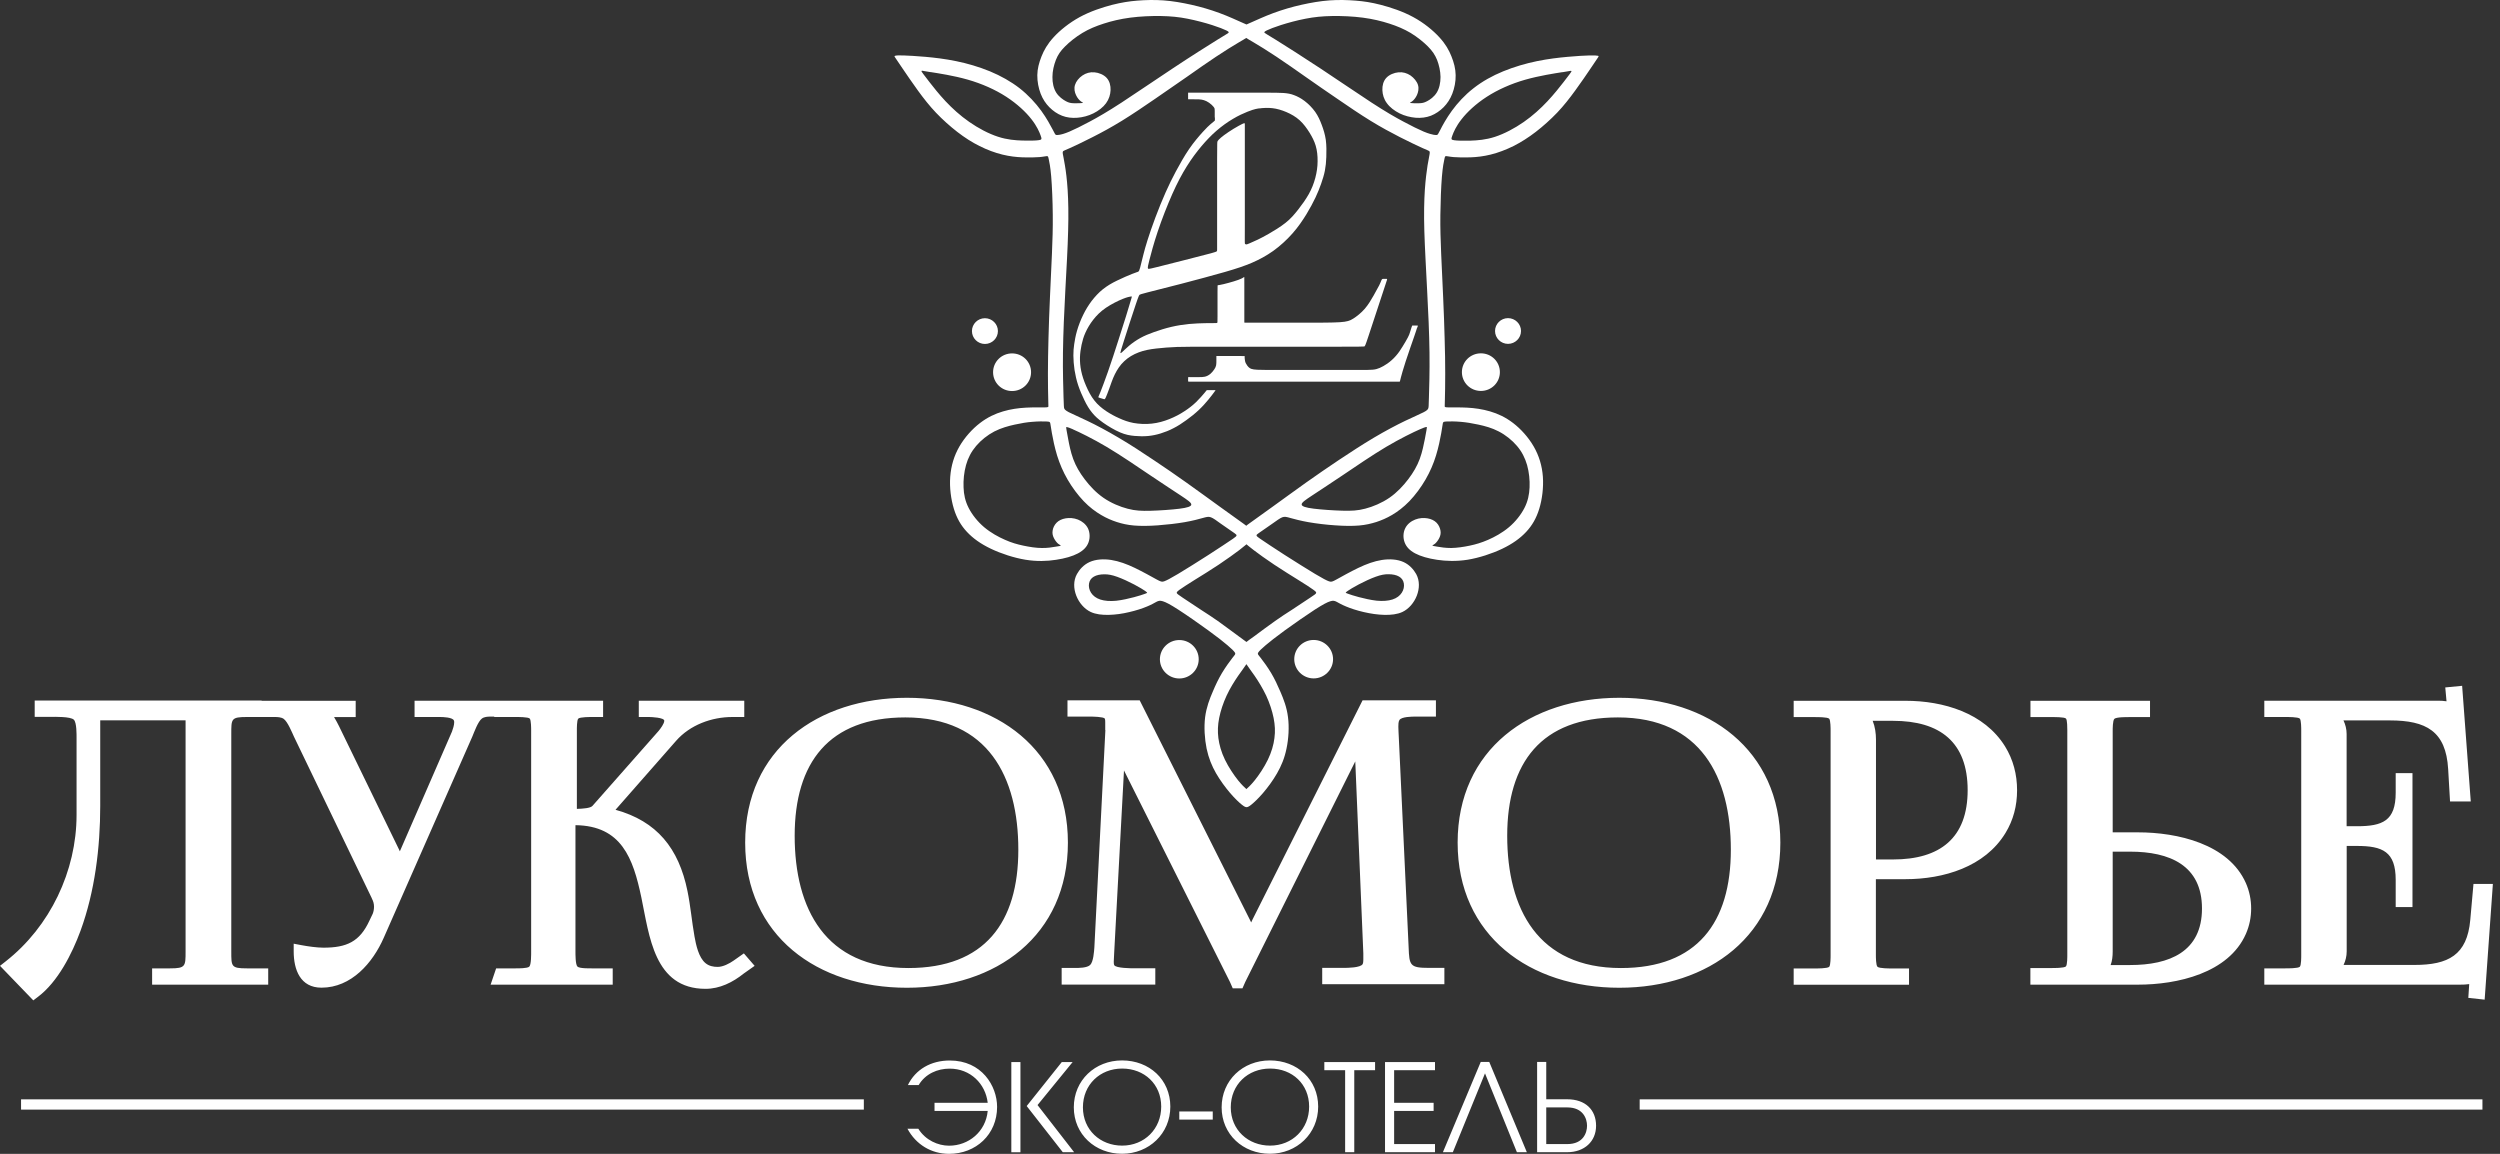 <svg width="130" height="60" viewBox="0 0 130 60" fill="none" xmlns="http://www.w3.org/2000/svg">
<rect x="0" y="0" width="130" height="60" fill="#333333" stroke="none"/>
<path fill-rule="evenodd" clip-rule="evenodd" d="M63.166 6.111C63.166 6.026 63.166 5.865 63.166 5.768C63.166 5.67 63.166 5.636 63.119 5.573C63.072 5.509 62.974 5.412 62.875 5.344C62.777 5.276 62.683 5.234 62.602 5.209C62.52 5.183 62.456 5.175 62.341 5.166C62.225 5.162 62.059 5.162 61.956 5.162C61.853 5.162 61.815 5.162 61.798 5.162C61.781 5.162 61.781 5.158 61.781 5.153C61.781 5.149 61.781 5.145 61.781 5.09C61.781 5.035 61.781 4.933 61.781 4.878C61.781 4.823 61.781 4.823 61.781 4.819C61.781 4.819 61.789 4.819 62.49 4.819H65.432C66.27 4.819 66.544 4.819 66.753 4.836C66.967 4.853 67.121 4.882 67.288 4.946C67.459 5.009 67.642 5.103 67.839 5.251C68.036 5.399 68.241 5.607 68.391 5.818C68.54 6.03 68.639 6.25 68.728 6.488C68.818 6.725 68.9 6.983 68.942 7.275C68.981 7.568 68.977 7.894 68.968 8.165C68.959 8.432 68.938 8.644 68.895 8.868C68.853 9.088 68.78 9.325 68.699 9.554C68.617 9.787 68.528 10.012 68.404 10.274C68.28 10.533 68.126 10.825 67.933 11.143C67.737 11.46 67.501 11.812 67.206 12.142C66.911 12.477 66.561 12.794 66.206 13.049C65.847 13.303 65.483 13.498 65.103 13.663C64.718 13.828 64.316 13.963 63.683 14.146C63.051 14.328 62.191 14.556 61.434 14.755C60.673 14.95 60.015 15.116 59.673 15.204C59.327 15.293 59.292 15.31 59.267 15.323C59.241 15.34 59.22 15.353 59.062 15.823C58.903 16.293 58.604 17.216 58.446 17.716C58.288 18.216 58.266 18.288 58.262 18.33C58.262 18.373 58.275 18.377 58.347 18.313C58.42 18.25 58.544 18.119 58.711 17.979C58.878 17.839 59.083 17.695 59.297 17.576C59.511 17.458 59.737 17.365 60.011 17.267C60.284 17.17 60.605 17.068 60.917 16.996C61.225 16.924 61.524 16.878 61.828 16.848C62.136 16.818 62.448 16.81 62.674 16.805C62.901 16.801 63.033 16.801 63.123 16.801C63.213 16.801 63.264 16.801 63.286 16.793C63.311 16.784 63.311 16.772 63.311 16.445C63.311 16.119 63.311 15.488 63.311 15.166C63.311 14.845 63.316 14.832 63.324 14.832C63.333 14.832 63.346 14.832 63.44 14.815C63.534 14.798 63.705 14.76 63.884 14.709C64.064 14.662 64.252 14.603 64.385 14.556C64.517 14.51 64.594 14.467 64.637 14.442C64.68 14.412 64.688 14.4 64.697 14.4C64.705 14.4 64.705 14.417 64.705 14.806C64.705 15.196 64.705 15.967 64.705 16.357C64.705 16.746 64.705 16.763 64.705 16.772C64.705 16.78 64.718 16.78 65.261 16.78C65.804 16.78 66.882 16.78 67.749 16.78C68.617 16.78 69.276 16.78 69.669 16.755C70.062 16.729 70.195 16.678 70.375 16.564C70.554 16.45 70.776 16.276 70.965 16.06C71.153 15.844 71.302 15.586 71.426 15.37C71.55 15.149 71.653 14.967 71.717 14.84C71.781 14.713 71.807 14.637 71.828 14.586C71.85 14.54 71.862 14.518 71.88 14.51C71.897 14.501 71.914 14.501 71.957 14.501C71.999 14.501 72.068 14.501 72.102 14.501C72.136 14.501 72.136 14.514 72.123 14.556C72.111 14.599 72.081 14.679 71.892 15.259C71.7 15.84 71.349 16.916 71.166 17.462C70.986 18.004 70.978 18.013 70.93 18.017C70.883 18.021 70.802 18.03 69.361 18.03C67.921 18.03 65.129 18.03 63.542 18.03C61.956 18.03 61.576 18.03 61.204 18.042C60.832 18.055 60.46 18.085 60.126 18.123C59.793 18.161 59.493 18.216 59.215 18.322C58.933 18.428 58.668 18.584 58.459 18.784C58.249 18.978 58.095 19.216 57.971 19.465C57.847 19.715 57.762 19.986 57.681 20.207C57.604 20.423 57.535 20.592 57.497 20.677C57.454 20.762 57.437 20.766 57.411 20.757C57.386 20.753 57.347 20.74 57.296 20.723C57.244 20.706 57.172 20.69 57.138 20.673C57.103 20.656 57.112 20.643 57.125 20.617C57.138 20.596 57.15 20.567 57.227 20.372C57.304 20.177 57.441 19.821 57.612 19.334C57.783 18.847 57.984 18.233 58.147 17.72C58.313 17.208 58.446 16.793 58.548 16.458C58.651 16.124 58.724 15.87 58.775 15.709C58.822 15.548 58.848 15.476 58.852 15.442C58.856 15.408 58.852 15.412 58.788 15.421C58.728 15.429 58.617 15.45 58.382 15.543C58.151 15.636 57.796 15.81 57.514 16.001C57.232 16.191 57.022 16.403 56.847 16.628C56.676 16.848 56.539 17.081 56.441 17.301C56.342 17.517 56.287 17.725 56.24 17.936C56.197 18.148 56.163 18.369 56.158 18.593C56.154 18.817 56.171 19.046 56.223 19.292C56.274 19.538 56.359 19.796 56.475 20.063C56.59 20.329 56.727 20.601 56.907 20.825C57.082 21.05 57.296 21.227 57.518 21.376C57.74 21.524 57.967 21.647 58.198 21.748C58.429 21.854 58.655 21.939 58.942 21.994C59.228 22.045 59.566 22.066 59.891 22.028C60.216 21.994 60.528 21.905 60.81 21.791C61.097 21.676 61.353 21.541 61.584 21.388C61.815 21.24 62.02 21.079 62.2 20.906C62.379 20.732 62.542 20.541 62.627 20.44C62.713 20.338 62.726 20.317 62.734 20.308C62.743 20.296 62.747 20.291 62.756 20.287C62.764 20.287 62.781 20.287 62.862 20.287C62.94 20.287 63.076 20.287 63.145 20.287C63.213 20.287 63.209 20.287 63.205 20.296C63.205 20.3 63.196 20.308 63.14 20.389C63.085 20.465 62.974 20.613 62.837 20.779C62.7 20.944 62.542 21.126 62.345 21.312C62.148 21.499 61.918 21.685 61.691 21.846C61.464 22.011 61.251 22.151 61.024 22.265C60.802 22.384 60.566 22.473 60.349 22.541C60.13 22.608 59.921 22.651 59.699 22.672C59.476 22.693 59.233 22.689 58.997 22.668C58.762 22.646 58.531 22.608 58.245 22.485C57.958 22.363 57.616 22.159 57.36 21.977C57.103 21.795 56.932 21.638 56.787 21.456C56.637 21.274 56.513 21.067 56.394 20.821C56.274 20.575 56.154 20.3 56.064 20.029C55.975 19.762 55.919 19.504 55.876 19.241C55.838 18.978 55.816 18.712 55.816 18.487C55.816 18.267 55.829 18.093 55.859 17.894C55.889 17.695 55.928 17.462 56.005 17.199C56.081 16.937 56.193 16.64 56.325 16.373C56.453 16.107 56.599 15.874 56.766 15.649C56.937 15.429 57.129 15.217 57.347 15.043C57.565 14.87 57.804 14.726 58.087 14.59C58.369 14.45 58.694 14.315 58.873 14.243C59.053 14.171 59.083 14.162 59.113 14.154C59.143 14.146 59.177 14.137 59.203 14.116C59.228 14.095 59.245 14.065 59.288 13.913C59.331 13.76 59.395 13.485 59.455 13.243C59.515 13.002 59.575 12.794 59.673 12.481C59.771 12.172 59.912 11.757 60.079 11.312C60.246 10.867 60.438 10.393 60.614 9.999C60.789 9.605 60.947 9.287 61.144 8.915C61.345 8.542 61.584 8.114 61.836 7.746C62.089 7.377 62.354 7.072 62.546 6.86C62.739 6.649 62.858 6.534 62.944 6.462C63.025 6.39 63.072 6.356 63.102 6.331C63.136 6.306 63.157 6.284 63.166 6.276C63.175 6.263 63.175 6.259 63.175 6.25C63.175 6.242 63.175 6.229 63.175 6.221C63.175 6.212 63.175 6.2 63.175 6.195C63.175 6.191 63.175 6.187 63.175 6.106M65.586 5.624C65.701 5.615 65.919 5.598 66.155 5.624C66.39 5.649 66.642 5.721 66.89 5.827C67.138 5.933 67.377 6.068 67.583 6.255C67.788 6.441 67.955 6.674 68.096 6.899C68.233 7.123 68.344 7.335 68.416 7.576C68.489 7.822 68.519 8.097 68.515 8.385C68.515 8.669 68.472 8.965 68.395 9.254C68.318 9.542 68.211 9.817 68.057 10.092C67.903 10.367 67.702 10.647 67.506 10.897C67.309 11.147 67.117 11.376 66.843 11.591C66.569 11.807 66.219 12.019 65.966 12.163C65.714 12.307 65.56 12.384 65.406 12.46C65.248 12.536 65.09 12.604 64.992 12.646C64.893 12.688 64.851 12.706 64.816 12.71C64.782 12.71 64.752 12.697 64.74 12.68C64.727 12.659 64.727 12.633 64.731 11.668C64.731 10.702 64.731 8.796 64.731 7.771C64.731 6.746 64.731 6.598 64.731 6.517C64.731 6.437 64.731 6.42 64.718 6.411C64.71 6.403 64.692 6.399 64.598 6.445C64.504 6.492 64.329 6.585 64.149 6.695C63.97 6.805 63.786 6.928 63.654 7.026C63.521 7.123 63.435 7.203 63.384 7.254C63.333 7.305 63.32 7.335 63.307 7.36C63.299 7.386 63.29 7.403 63.29 8.288C63.29 9.173 63.29 10.931 63.29 11.854C63.29 12.777 63.29 12.871 63.29 12.934C63.29 12.998 63.29 13.027 63.282 13.053C63.269 13.078 63.247 13.095 62.969 13.171C62.691 13.248 62.153 13.383 61.605 13.523C61.058 13.663 60.498 13.803 60.182 13.883C59.861 13.963 59.78 13.98 59.737 13.98C59.694 13.98 59.686 13.955 59.686 13.917C59.686 13.879 59.69 13.828 59.767 13.527C59.844 13.226 59.989 12.672 60.203 12.036C60.417 11.397 60.699 10.677 60.96 10.088C61.221 9.499 61.464 9.05 61.712 8.652C61.96 8.254 62.217 7.911 62.473 7.606C62.73 7.301 62.986 7.034 63.26 6.797C63.534 6.56 63.829 6.348 64.111 6.183C64.393 6.013 64.667 5.89 64.868 5.81C65.069 5.729 65.201 5.691 65.287 5.67C65.372 5.649 65.406 5.645 65.432 5.641C65.458 5.641 65.471 5.641 65.59 5.628L65.586 5.624ZM61.781 19.817C61.781 19.792 61.781 19.758 61.781 19.72C61.781 19.681 61.781 19.639 61.785 19.622C61.789 19.605 61.798 19.605 61.896 19.61C61.995 19.61 62.183 19.61 62.324 19.61C62.465 19.61 62.559 19.61 62.653 19.588C62.747 19.567 62.841 19.52 62.931 19.448C63.016 19.377 63.093 19.283 63.145 19.203C63.196 19.127 63.226 19.063 63.239 18.991C63.252 18.919 63.252 18.83 63.252 18.754C63.252 18.678 63.252 18.614 63.252 18.576C63.252 18.538 63.252 18.525 63.252 18.521C63.252 18.512 63.252 18.512 63.264 18.512C63.273 18.512 63.286 18.512 63.529 18.512C63.773 18.512 64.243 18.512 64.479 18.512C64.714 18.512 64.718 18.512 64.722 18.517C64.722 18.517 64.722 18.525 64.722 18.555C64.722 18.584 64.722 18.635 64.731 18.695C64.74 18.754 64.744 18.813 64.782 18.889C64.821 18.966 64.885 19.059 64.957 19.118C65.03 19.177 65.111 19.199 65.201 19.211C65.291 19.224 65.385 19.233 65.873 19.237C66.36 19.237 67.241 19.237 67.938 19.237H70.725C71.02 19.237 71.23 19.237 71.379 19.224C71.533 19.211 71.627 19.182 71.747 19.131C71.862 19.08 71.999 19.008 72.149 18.902C72.299 18.796 72.453 18.661 72.585 18.508C72.718 18.36 72.825 18.199 72.931 18.025C73.038 17.852 73.145 17.67 73.209 17.547C73.273 17.424 73.295 17.365 73.32 17.276C73.346 17.187 73.38 17.077 73.402 17.013C73.423 16.95 73.427 16.937 73.436 16.928C73.444 16.924 73.457 16.928 73.504 16.928C73.551 16.928 73.633 16.928 73.675 16.928C73.718 16.928 73.727 16.928 73.727 16.937C73.727 16.941 73.727 16.954 73.718 16.983C73.705 17.013 73.684 17.055 73.671 17.093C73.658 17.136 73.65 17.174 73.543 17.483C73.436 17.792 73.231 18.377 73.094 18.796C72.957 19.216 72.889 19.47 72.85 19.614C72.812 19.762 72.807 19.796 72.799 19.817C72.795 19.838 72.786 19.842 72.778 19.847C72.765 19.847 72.748 19.847 71.166 19.847H61.802C61.802 19.847 61.794 19.847 61.789 19.838C61.789 19.83 61.785 19.817 61.781 19.792V19.817Z" fill="white"/>
<path fill-rule="evenodd" clip-rule="evenodd" d="M64.586 1.172C64.334 1.062 63.885 0.85 63.41 0.676C62.94 0.503 62.448 0.359 61.957 0.249C61.465 0.139 60.973 0.054 60.499 0.02C60.024 -0.014 59.562 -0.001 59.139 0.033C58.716 0.067 58.331 0.126 57.826 0.253C57.322 0.384 56.698 0.588 56.146 0.888C55.595 1.189 55.111 1.583 54.786 1.939C54.462 2.294 54.286 2.612 54.158 2.934C54.03 3.256 53.944 3.578 53.94 3.908C53.936 4.243 54.004 4.586 54.115 4.874C54.226 5.158 54.376 5.382 54.564 5.573C54.752 5.763 54.979 5.924 55.227 6.018C55.475 6.115 55.744 6.145 56.022 6.123C56.3 6.102 56.591 6.026 56.856 5.895C57.121 5.763 57.36 5.581 57.514 5.369C57.668 5.158 57.741 4.92 57.749 4.688C57.758 4.455 57.702 4.222 57.548 4.052C57.395 3.883 57.142 3.781 56.911 3.76C56.681 3.739 56.467 3.802 56.287 3.925C56.103 4.048 55.954 4.234 55.898 4.421C55.843 4.607 55.881 4.798 55.954 4.946C56.022 5.098 56.125 5.209 56.206 5.272C56.291 5.336 56.36 5.348 56.287 5.357C56.215 5.365 56.005 5.374 55.847 5.369C55.689 5.365 55.586 5.348 55.428 5.264C55.27 5.179 55.06 5.031 54.923 4.815C54.786 4.594 54.722 4.306 54.727 4.001C54.727 3.696 54.804 3.379 54.906 3.116C55.009 2.854 55.146 2.65 55.381 2.417C55.612 2.184 55.937 1.922 56.283 1.714C56.625 1.507 56.988 1.358 57.395 1.227C57.801 1.096 58.254 0.986 58.771 0.918C59.289 0.85 59.866 0.825 60.37 0.833C60.875 0.842 61.302 0.884 61.751 0.973C62.2 1.062 62.675 1.189 63.03 1.303C63.389 1.418 63.628 1.515 63.761 1.579C63.893 1.642 63.91 1.672 63.881 1.706C63.851 1.74 63.769 1.778 63.286 2.078C62.803 2.379 61.914 2.938 60.977 3.561C60.041 4.179 59.053 4.857 58.318 5.336C57.583 5.814 57.095 6.094 56.668 6.322C56.24 6.551 55.873 6.733 55.612 6.843C55.351 6.954 55.193 6.992 55.09 7.009C54.987 7.026 54.936 7.026 54.902 7.009C54.868 6.992 54.855 6.958 54.744 6.746C54.633 6.538 54.432 6.153 54.141 5.755C53.85 5.357 53.47 4.942 53.021 4.59C52.568 4.239 52.046 3.946 51.477 3.709C50.909 3.476 50.301 3.298 49.72 3.18C49.143 3.061 48.596 2.998 48.121 2.955C47.646 2.913 47.245 2.892 46.984 2.883C46.723 2.875 46.607 2.883 46.552 2.9C46.496 2.913 46.505 2.93 46.56 3.01C46.616 3.095 46.719 3.247 46.924 3.548C47.129 3.849 47.433 4.298 47.732 4.709C48.031 5.12 48.326 5.497 48.668 5.857C49.01 6.217 49.399 6.564 49.78 6.86C50.165 7.157 50.541 7.398 50.934 7.593C51.328 7.792 51.742 7.945 52.123 8.038C52.503 8.131 52.845 8.169 53.179 8.182C53.512 8.195 53.833 8.186 54.047 8.169C54.265 8.152 54.376 8.118 54.436 8.118C54.496 8.118 54.504 8.135 54.534 8.275C54.564 8.415 54.62 8.669 54.663 9.181C54.705 9.698 54.739 10.473 54.744 11.172C54.752 11.871 54.731 12.489 54.701 13.197C54.671 13.904 54.628 14.7 54.598 15.459C54.564 16.212 54.538 16.928 54.521 17.593C54.504 18.254 54.492 18.864 54.492 19.427C54.492 19.991 54.5 20.499 54.509 20.779C54.517 21.058 54.521 21.1 54.517 21.134C54.513 21.164 54.496 21.185 54.303 21.185C54.111 21.185 53.735 21.177 53.346 21.198C52.957 21.219 52.555 21.274 52.157 21.393C51.755 21.511 51.358 21.693 50.96 21.998C50.562 22.303 50.169 22.735 49.891 23.214C49.613 23.693 49.455 24.222 49.412 24.79C49.369 25.357 49.451 25.963 49.6 26.454C49.75 26.945 49.968 27.323 50.28 27.657C50.592 27.992 50.998 28.284 51.533 28.538C52.067 28.792 52.73 29.008 53.324 29.106C53.919 29.203 54.449 29.182 54.91 29.11C55.372 29.042 55.77 28.928 56.056 28.775C56.343 28.623 56.522 28.432 56.604 28.199C56.689 27.966 56.676 27.691 56.574 27.475C56.467 27.259 56.266 27.102 56.052 27.017C55.834 26.933 55.603 26.92 55.411 26.954C55.214 26.988 55.056 27.064 54.94 27.183C54.825 27.301 54.752 27.458 54.735 27.602C54.714 27.742 54.744 27.865 54.804 27.983C54.864 28.102 54.949 28.212 55.026 28.276C55.103 28.339 55.167 28.356 55.158 28.373C55.15 28.39 55.06 28.402 54.893 28.428C54.727 28.458 54.474 28.5 54.179 28.496C53.88 28.496 53.534 28.441 53.213 28.373C52.897 28.305 52.606 28.225 52.264 28.072C51.922 27.924 51.52 27.704 51.178 27.416C50.836 27.128 50.549 26.763 50.37 26.412C50.19 26.06 50.118 25.721 50.105 25.344C50.088 24.968 50.13 24.557 50.233 24.184C50.336 23.815 50.507 23.485 50.759 23.189C51.011 22.892 51.349 22.621 51.708 22.435C52.063 22.253 52.439 22.151 52.768 22.079C53.102 22.007 53.388 21.956 53.683 21.935C53.974 21.909 54.265 21.909 54.423 21.918C54.581 21.926 54.598 21.939 54.615 22.015C54.633 22.091 54.645 22.223 54.697 22.515C54.748 22.807 54.838 23.256 54.97 23.688C55.103 24.116 55.278 24.527 55.513 24.934C55.748 25.34 56.048 25.743 56.351 26.06C56.655 26.378 56.967 26.607 57.254 26.776C57.54 26.945 57.801 27.056 58.074 27.145C58.344 27.233 58.626 27.297 58.972 27.327C59.319 27.356 59.738 27.352 60.204 27.318C60.67 27.284 61.187 27.225 61.602 27.153C62.016 27.081 62.333 26.996 62.538 26.937C62.743 26.882 62.837 26.852 62.966 26.899C63.094 26.945 63.256 27.068 63.492 27.238C63.727 27.403 64.039 27.615 64.193 27.725C64.347 27.835 64.347 27.852 64.112 28.017C63.872 28.182 63.397 28.496 62.846 28.852C62.294 29.207 61.67 29.597 61.26 29.843C60.849 30.088 60.657 30.186 60.537 30.228C60.417 30.27 60.37 30.253 60.127 30.122C59.883 29.987 59.438 29.737 59.015 29.533C58.592 29.33 58.186 29.182 57.784 29.118C57.377 29.055 56.976 29.084 56.663 29.224C56.351 29.364 56.133 29.614 56.001 29.851C55.62 30.537 56.052 31.507 56.715 31.821C56.976 31.944 57.309 31.982 57.66 31.973C58.006 31.965 58.369 31.914 58.72 31.829C59.071 31.749 59.408 31.639 59.648 31.537C59.887 31.439 60.028 31.351 60.135 31.295C60.242 31.24 60.319 31.219 60.469 31.266C60.618 31.312 60.841 31.422 61.273 31.702C61.709 31.982 62.354 32.435 62.833 32.782C63.312 33.129 63.615 33.371 63.829 33.553C64.047 33.735 64.171 33.862 64.218 33.938C64.261 34.015 64.223 34.036 64.09 34.205C63.958 34.375 63.727 34.688 63.543 34.997C63.359 35.306 63.214 35.607 63.06 35.976C62.901 36.344 62.735 36.772 62.666 37.293C62.602 37.814 62.641 38.42 62.743 38.924C62.85 39.428 63.017 39.83 63.235 40.211C63.453 40.588 63.718 40.944 63.962 41.232C64.206 41.516 64.432 41.732 64.578 41.846C64.714 41.956 64.778 41.973 64.821 41.973C64.864 41.973 64.928 41.956 65.065 41.846C65.21 41.732 65.437 41.516 65.681 41.232C65.924 40.948 66.189 40.593 66.407 40.211C66.626 39.83 66.796 39.428 66.899 38.924C67.006 38.42 67.044 37.81 66.976 37.293C66.912 36.772 66.741 36.344 66.583 35.976C66.424 35.607 66.283 35.306 66.1 34.997C65.916 34.688 65.685 34.375 65.552 34.205C65.42 34.036 65.381 34.015 65.424 33.938C65.467 33.862 65.595 33.739 65.813 33.553C66.031 33.371 66.335 33.125 66.809 32.782C67.284 32.435 67.934 31.986 68.37 31.702C68.806 31.422 69.024 31.312 69.174 31.266C69.323 31.219 69.4 31.24 69.507 31.295C69.614 31.351 69.755 31.439 69.995 31.537C70.234 31.639 70.572 31.749 70.922 31.829C71.273 31.91 71.632 31.965 71.983 31.973C72.329 31.982 72.667 31.944 72.928 31.821C73.59 31.507 74.018 30.537 73.642 29.851C73.509 29.614 73.291 29.364 72.979 29.224C72.667 29.084 72.265 29.055 71.859 29.118C71.453 29.182 71.051 29.33 70.627 29.533C70.204 29.737 69.759 29.987 69.516 30.122C69.272 30.258 69.225 30.27 69.105 30.228C68.986 30.186 68.793 30.088 68.383 29.843C67.972 29.597 67.348 29.203 66.796 28.852C66.245 28.496 65.77 28.182 65.531 28.017C65.291 27.852 65.291 27.835 65.45 27.725C65.604 27.615 65.916 27.403 66.151 27.238C66.386 27.073 66.549 26.95 66.677 26.899C66.805 26.852 66.899 26.878 67.104 26.937C67.31 26.992 67.626 27.081 68.041 27.153C68.455 27.225 68.973 27.289 69.439 27.318C69.905 27.352 70.324 27.356 70.67 27.327C71.021 27.297 71.299 27.229 71.568 27.145C71.837 27.056 72.102 26.945 72.389 26.776C72.675 26.607 72.983 26.378 73.291 26.06C73.595 25.743 73.894 25.34 74.129 24.934C74.364 24.527 74.54 24.12 74.672 23.688C74.805 23.261 74.894 22.807 74.946 22.515C74.997 22.223 75.01 22.087 75.027 22.015C75.044 21.939 75.065 21.926 75.219 21.918C75.377 21.909 75.668 21.909 75.959 21.935C76.25 21.96 76.54 22.007 76.874 22.079C77.207 22.151 77.579 22.248 77.934 22.435C78.289 22.617 78.627 22.888 78.883 23.189C79.136 23.485 79.302 23.815 79.409 24.184C79.512 24.552 79.555 24.968 79.538 25.344C79.52 25.721 79.452 26.06 79.272 26.412C79.093 26.763 78.806 27.128 78.464 27.416C78.122 27.704 77.721 27.924 77.378 28.072C77.036 28.22 76.75 28.305 76.429 28.373C76.113 28.441 75.762 28.491 75.463 28.496C75.164 28.496 74.916 28.458 74.749 28.428C74.582 28.398 74.497 28.386 74.484 28.373C74.475 28.356 74.54 28.339 74.617 28.276C74.693 28.212 74.779 28.102 74.839 27.983C74.899 27.865 74.929 27.742 74.907 27.602C74.886 27.462 74.817 27.301 74.702 27.183C74.587 27.064 74.424 26.988 74.232 26.954C74.035 26.92 73.804 26.933 73.59 27.017C73.372 27.102 73.171 27.259 73.069 27.475C72.962 27.691 72.953 27.966 73.039 28.199C73.124 28.432 73.3 28.623 73.586 28.775C73.873 28.928 74.27 29.042 74.732 29.11C75.194 29.178 75.724 29.199 76.318 29.106C76.912 29.008 77.575 28.792 78.11 28.538C78.644 28.284 79.05 27.992 79.362 27.657C79.674 27.323 79.892 26.945 80.042 26.454C80.192 25.963 80.269 25.357 80.23 24.79C80.188 24.222 80.029 23.693 79.751 23.214C79.474 22.735 79.08 22.303 78.683 21.998C78.285 21.693 77.887 21.511 77.485 21.393C77.083 21.274 76.681 21.219 76.297 21.198C75.908 21.177 75.536 21.189 75.339 21.185C75.147 21.185 75.129 21.164 75.125 21.134C75.121 21.105 75.125 21.058 75.134 20.779C75.142 20.499 75.151 19.991 75.151 19.427C75.151 18.864 75.142 18.258 75.121 17.593C75.104 16.933 75.078 16.217 75.044 15.459C75.01 14.705 74.971 13.908 74.941 13.197C74.912 12.489 74.89 11.871 74.899 11.172C74.907 10.473 74.937 9.698 74.98 9.181C75.023 8.665 75.078 8.411 75.108 8.275C75.138 8.135 75.147 8.114 75.207 8.118C75.266 8.118 75.377 8.152 75.596 8.169C75.814 8.186 76.13 8.195 76.463 8.182C76.797 8.169 77.139 8.131 77.515 8.038C77.896 7.945 78.311 7.788 78.704 7.593C79.097 7.394 79.478 7.153 79.858 6.86C80.243 6.564 80.628 6.217 80.974 5.857C81.316 5.497 81.611 5.12 81.91 4.709C82.21 4.298 82.518 3.849 82.719 3.548C82.924 3.247 83.026 3.095 83.082 3.01C83.138 2.926 83.146 2.909 83.091 2.9C83.035 2.887 82.919 2.879 82.659 2.883C82.398 2.887 81.996 2.913 81.521 2.955C81.047 2.998 80.5 3.061 79.922 3.18C79.345 3.298 78.734 3.476 78.165 3.709C77.597 3.942 77.075 4.234 76.622 4.59C76.168 4.942 75.792 5.357 75.501 5.755C75.211 6.153 75.005 6.534 74.899 6.746C74.787 6.954 74.775 6.992 74.74 7.009C74.706 7.026 74.655 7.026 74.552 7.009C74.45 6.987 74.296 6.954 74.031 6.843C73.77 6.733 73.402 6.551 72.975 6.322C72.547 6.094 72.06 5.814 71.324 5.336C70.589 4.857 69.601 4.179 68.665 3.561C67.729 2.942 66.839 2.379 66.356 2.078C65.873 1.778 65.792 1.74 65.757 1.706C65.728 1.672 65.749 1.642 65.877 1.579C66.01 1.515 66.249 1.418 66.608 1.303C66.968 1.189 67.438 1.058 67.887 0.973C68.336 0.884 68.763 0.842 69.268 0.833C69.772 0.825 70.35 0.85 70.867 0.918C71.384 0.986 71.837 1.096 72.243 1.227C72.65 1.358 73.013 1.511 73.355 1.714C73.697 1.922 74.022 2.184 74.253 2.417C74.484 2.65 74.621 2.854 74.728 3.116C74.83 3.379 74.903 3.696 74.907 4.001C74.907 4.306 74.847 4.594 74.71 4.815C74.574 5.035 74.364 5.183 74.206 5.264C74.048 5.348 73.945 5.365 73.787 5.369C73.629 5.374 73.419 5.369 73.347 5.357C73.274 5.348 73.347 5.336 73.428 5.272C73.513 5.209 73.612 5.094 73.68 4.946C73.749 4.793 73.791 4.607 73.736 4.421C73.68 4.234 73.526 4.052 73.347 3.925C73.163 3.802 72.953 3.739 72.722 3.76C72.492 3.781 72.239 3.883 72.085 4.052C71.931 4.222 71.876 4.45 71.884 4.688C71.893 4.92 71.961 5.158 72.12 5.369C72.273 5.581 72.513 5.763 72.778 5.895C73.043 6.026 73.334 6.098 73.612 6.123C73.89 6.145 74.163 6.111 74.407 6.018C74.655 5.92 74.882 5.763 75.07 5.573C75.258 5.382 75.407 5.158 75.519 4.874C75.63 4.59 75.702 4.243 75.694 3.908C75.69 3.574 75.604 3.252 75.476 2.934C75.348 2.612 75.177 2.299 74.847 1.939C74.522 1.583 74.039 1.185 73.488 0.888C72.936 0.588 72.312 0.384 71.807 0.253C71.303 0.122 70.918 0.067 70.495 0.033C70.072 -0.001 69.61 -0.014 69.135 0.02C68.661 0.054 68.169 0.139 67.677 0.249C67.186 0.359 66.694 0.503 66.224 0.676C65.753 0.85 65.3 1.062 65.048 1.172C64.937 1.223 64.864 1.252 64.817 1.274C64.77 1.252 64.697 1.223 64.586 1.172ZM64.817 41.037C64.719 40.948 64.578 40.821 64.389 40.588C64.171 40.317 63.889 39.902 63.697 39.504C63.504 39.106 63.402 38.729 63.355 38.377C63.312 38.026 63.325 37.7 63.397 37.335C63.47 36.967 63.603 36.56 63.782 36.175C63.962 35.785 64.193 35.421 64.385 35.141C64.573 34.866 64.727 34.675 64.813 34.536C64.898 34.675 65.052 34.866 65.24 35.141C65.433 35.421 65.659 35.789 65.843 36.175C66.023 36.565 66.155 36.971 66.228 37.335C66.3 37.704 66.318 38.026 66.271 38.377C66.228 38.729 66.121 39.106 65.929 39.504C65.736 39.902 65.458 40.317 65.236 40.588C65.048 40.821 64.907 40.948 64.808 41.037H64.817ZM64.817 33.384C64.736 33.32 64.612 33.231 64.424 33.096C64.124 32.88 63.663 32.528 63.325 32.291C62.987 32.054 62.778 31.922 62.465 31.719C62.153 31.516 61.734 31.236 61.499 31.079C61.264 30.923 61.217 30.88 61.196 30.846C61.178 30.808 61.191 30.774 61.332 30.669C61.478 30.563 61.751 30.389 62.115 30.16C62.483 29.932 62.94 29.652 63.372 29.364C63.804 29.076 64.206 28.784 64.441 28.606C64.671 28.428 64.736 28.373 64.8 28.318L64.817 28.301L64.834 28.318C64.898 28.369 64.958 28.428 65.193 28.606C65.424 28.784 65.83 29.076 66.262 29.364C66.694 29.652 67.151 29.932 67.515 30.16C67.882 30.389 68.156 30.563 68.297 30.669C68.443 30.774 68.455 30.808 68.434 30.846C68.417 30.885 68.366 30.923 68.13 31.079C67.895 31.236 67.476 31.516 67.164 31.719C66.852 31.922 66.638 32.054 66.305 32.291C65.967 32.528 65.505 32.875 65.206 33.096C65.018 33.231 64.894 33.316 64.813 33.384H64.817ZM64.817 27.348C64.774 27.318 64.727 27.28 64.676 27.242C64.415 27.051 63.983 26.746 63.449 26.361C62.914 25.976 62.273 25.505 61.687 25.09C61.106 24.675 60.576 24.315 59.994 23.925C59.413 23.536 58.776 23.116 58.169 22.761C57.561 22.401 56.993 22.1 56.539 21.884C56.09 21.668 55.761 21.528 55.578 21.435C55.394 21.338 55.355 21.282 55.338 21.232C55.321 21.181 55.321 21.13 55.304 20.668C55.291 20.207 55.261 19.338 55.274 18.335C55.287 17.331 55.338 16.191 55.398 15.082C55.458 13.968 55.522 12.883 55.543 12.002C55.569 11.121 55.552 10.44 55.518 9.885C55.483 9.33 55.428 8.906 55.377 8.605C55.33 8.305 55.287 8.127 55.27 8.021C55.252 7.915 55.261 7.881 55.295 7.852C55.33 7.826 55.394 7.809 55.646 7.695C55.898 7.58 56.343 7.373 56.813 7.131C57.288 6.89 57.788 6.619 58.34 6.28C58.891 5.941 59.49 5.535 60.062 5.141C60.635 4.747 61.187 4.366 61.717 3.997C62.247 3.624 62.76 3.264 63.231 2.951C63.701 2.638 64.129 2.375 64.402 2.214C64.607 2.091 64.727 2.028 64.804 1.973C64.881 2.028 65.001 2.091 65.206 2.214C65.48 2.375 65.907 2.638 66.377 2.951C66.848 3.264 67.361 3.624 67.891 3.997C68.421 4.37 68.973 4.751 69.546 5.141C70.119 5.535 70.717 5.941 71.269 6.28C71.82 6.619 72.325 6.89 72.795 7.131C73.27 7.373 73.71 7.58 73.962 7.695C74.215 7.809 74.279 7.826 74.313 7.852C74.347 7.877 74.356 7.915 74.338 8.021C74.321 8.127 74.283 8.305 74.232 8.605C74.185 8.906 74.129 9.334 74.091 9.885C74.056 10.44 74.039 11.117 74.065 12.002C74.091 12.883 74.155 13.972 74.21 15.082C74.27 16.196 74.321 17.331 74.334 18.335C74.347 19.338 74.317 20.207 74.304 20.668C74.291 21.13 74.291 21.177 74.27 21.232C74.253 21.282 74.215 21.342 74.031 21.435C73.847 21.532 73.518 21.668 73.069 21.884C72.62 22.1 72.047 22.401 71.44 22.761C70.833 23.121 70.195 23.54 69.614 23.925C69.033 24.315 68.507 24.675 67.921 25.09C67.335 25.505 66.698 25.976 66.159 26.361C65.625 26.746 65.193 27.051 64.932 27.242C64.877 27.28 64.83 27.318 64.787 27.348H64.817ZM78.417 16.543C78.045 16.543 77.742 16.844 77.742 17.212C77.742 17.581 78.045 17.881 78.417 17.881C78.789 17.881 79.093 17.581 79.093 17.212C79.093 16.844 78.789 16.543 78.417 16.543ZM77.007 18.373C76.459 18.373 76.019 18.809 76.019 19.351C76.019 19.893 76.459 20.329 77.007 20.329C77.554 20.329 77.994 19.893 77.994 19.351C77.994 18.809 77.554 18.373 77.007 18.373ZM68.31 33.278C67.75 33.278 67.301 33.727 67.301 34.277C67.301 34.828 67.754 35.277 68.31 35.277C68.866 35.277 69.319 34.828 69.319 34.277C69.319 33.727 68.866 33.278 68.31 33.278ZM70.067 30.736C70.17 30.664 70.384 30.533 70.657 30.389C70.931 30.245 71.264 30.088 71.534 29.991C71.803 29.893 72.008 29.855 72.209 29.86C72.41 29.86 72.611 29.898 72.752 29.982C72.893 30.063 72.975 30.19 73 30.342C73.026 30.495 72.992 30.669 72.893 30.821C72.795 30.974 72.633 31.101 72.41 31.173C72.188 31.245 71.906 31.266 71.589 31.236C71.273 31.202 70.922 31.117 70.662 31.05C70.397 30.978 70.221 30.923 70.123 30.885C70.025 30.851 70.007 30.842 69.99 30.829C69.973 30.821 69.96 30.813 70.063 30.741L70.067 30.736ZM73.843 22.32C73.505 22.468 72.829 22.795 72.077 23.239C71.324 23.688 70.491 24.26 69.811 24.718C69.127 25.179 68.592 25.527 68.233 25.764C67.87 26.005 67.681 26.132 67.686 26.234C67.69 26.331 67.895 26.399 68.306 26.45C68.712 26.501 69.328 26.543 69.798 26.556C70.268 26.569 70.597 26.556 70.995 26.45C71.393 26.348 71.859 26.153 72.252 25.882C72.645 25.611 72.97 25.26 73.231 24.917C73.492 24.574 73.689 24.235 73.826 23.866C73.962 23.498 74.039 23.095 74.091 22.837C74.138 22.574 74.163 22.456 74.176 22.375C74.189 22.299 74.197 22.261 74.197 22.231C74.197 22.197 74.193 22.168 73.855 22.316L73.843 22.32ZM81.248 3.751C80.846 3.815 80.055 3.934 79.311 4.145C78.571 4.357 77.879 4.666 77.31 5.035C76.741 5.403 76.288 5.831 76.002 6.2C75.711 6.568 75.583 6.877 75.519 7.055C75.454 7.229 75.454 7.271 75.613 7.292C75.771 7.318 76.091 7.322 76.463 7.314C76.835 7.301 77.259 7.271 77.738 7.115C78.221 6.958 78.76 6.674 79.234 6.344C79.709 6.013 80.115 5.641 80.465 5.268C80.816 4.895 81.107 4.522 81.299 4.277C81.492 4.031 81.577 3.912 81.633 3.84C81.688 3.768 81.705 3.739 81.714 3.722C81.718 3.701 81.714 3.692 81.701 3.684C81.692 3.679 81.675 3.679 81.667 3.684C81.654 3.684 81.645 3.692 81.243 3.756L81.248 3.751ZM51.216 16.547C51.588 16.547 51.892 16.848 51.892 17.216C51.892 17.585 51.588 17.886 51.216 17.886C50.844 17.886 50.541 17.585 50.541 17.216C50.541 16.848 50.844 16.547 51.216 16.547ZM52.627 18.377C53.175 18.377 53.615 18.813 53.615 19.355C53.615 19.898 53.175 20.334 52.627 20.334C52.08 20.334 51.64 19.898 51.64 19.355C51.64 18.813 52.08 18.377 52.627 18.377ZM61.324 33.282C61.884 33.282 62.333 33.731 62.333 34.282C62.333 34.832 61.88 35.281 61.324 35.281C60.768 35.281 60.315 34.832 60.315 34.282C60.315 33.731 60.768 33.282 61.324 33.282ZM59.567 30.741C59.464 30.669 59.25 30.537 58.977 30.393C58.703 30.249 58.369 30.093 58.096 29.995C57.826 29.898 57.621 29.86 57.42 29.864C57.219 29.864 57.018 29.902 56.877 29.987C56.736 30.067 56.655 30.194 56.629 30.347C56.604 30.499 56.638 30.673 56.736 30.825C56.834 30.978 56.997 31.105 57.219 31.177C57.442 31.249 57.724 31.27 58.04 31.24C58.357 31.206 58.707 31.122 58.968 31.054C59.233 30.982 59.408 30.927 59.507 30.889C59.605 30.855 59.622 30.846 59.639 30.834C59.656 30.825 59.669 30.817 59.567 30.745V30.741ZM55.791 22.325C56.129 22.473 56.805 22.799 57.557 23.244C58.309 23.693 59.143 24.264 59.823 24.722C60.507 25.183 61.042 25.531 61.401 25.768C61.764 26.009 61.952 26.137 61.948 26.238C61.944 26.336 61.739 26.403 61.328 26.454C60.922 26.505 60.306 26.547 59.836 26.56C59.366 26.573 59.036 26.56 58.639 26.454C58.241 26.352 57.775 26.158 57.382 25.887C56.988 25.616 56.663 25.264 56.403 24.921C56.142 24.578 55.945 24.239 55.808 23.87C55.672 23.502 55.595 23.1 55.547 22.841C55.496 22.579 55.475 22.46 55.462 22.38C55.449 22.303 55.441 22.265 55.441 22.235C55.441 22.202 55.445 22.172 55.787 22.32L55.791 22.325ZM48.386 3.747C48.788 3.811 49.583 3.929 50.323 4.141C51.062 4.353 51.755 4.662 52.324 5.031C52.892 5.399 53.346 5.827 53.632 6.195C53.923 6.564 54.051 6.873 54.115 7.051C54.179 7.225 54.179 7.267 54.021 7.288C53.863 7.314 53.542 7.318 53.17 7.309C52.798 7.297 52.375 7.267 51.896 7.11C51.413 6.954 50.874 6.67 50.4 6.339C49.925 6.009 49.519 5.636 49.168 5.264C48.818 4.891 48.527 4.518 48.335 4.272C48.142 4.027 48.057 3.908 48.001 3.836C47.946 3.764 47.928 3.735 47.92 3.718C47.916 3.696 47.92 3.688 47.933 3.679C47.941 3.675 47.959 3.675 47.967 3.679C47.98 3.679 47.988 3.688 48.39 3.751L48.386 3.747Z" fill="white"/>
<path fill-rule="evenodd" clip-rule="evenodd" d="M47.236 50.338C51.204 50.338 52.953 47.971 52.953 44.184C52.953 40.398 51.375 37.306 47.078 37.306C43.102 37.306 41.323 39.656 41.323 43.46C41.323 47.263 42.922 50.338 47.236 50.338ZM84.288 50.338C88.256 50.338 90.004 47.971 90.004 44.184C90.004 40.398 88.427 37.306 84.13 37.306C80.153 37.306 78.375 39.656 78.375 43.46C78.375 47.263 79.974 50.338 84.288 50.338ZM97.38 37.483C97.504 37.793 97.551 38.136 97.551 38.462V44.692H98.44C100.881 44.692 102.318 43.578 102.318 41.088C102.318 38.597 100.886 37.483 98.44 37.483H97.38ZM109.86 44.286V49.479C109.86 49.728 109.834 49.966 109.753 50.182H110.766C112.806 50.182 114.503 49.495 114.503 47.242C114.503 44.989 112.81 44.286 110.766 44.286H109.86ZM57.472 37.962V37.56C57.472 37.522 57.472 37.403 57.446 37.365C57.386 37.272 56.813 37.263 56.719 37.263H55.509V36.416H59.263L64.997 47.835C65.014 47.873 65.04 47.92 65.061 47.967C65.082 47.916 65.104 47.873 65.121 47.835L70.854 36.416H74.668V37.263H73.599C73.428 37.263 72.881 37.267 72.77 37.441C72.714 37.526 72.714 37.695 72.714 37.788C72.714 37.962 72.731 38.136 72.736 38.309L73.249 49.263C73.283 50.203 73.317 50.33 74.296 50.33H75.108V51.177H68.755V50.33H69.884C70.055 50.33 70.756 50.326 70.859 50.131C70.888 50.072 70.893 49.97 70.893 49.902V49.576L70.474 39.593L64.753 51.063L64.608 51.393H64.103L63.958 51.063L58.447 40.063L57.938 49.538C57.938 49.695 57.916 49.847 57.916 49.999C57.916 50.05 57.916 50.148 57.942 50.19C58.032 50.347 58.819 50.351 58.964 50.351H60.076V51.198H55.206V50.334H55.898C56.099 50.334 56.531 50.334 56.689 50.177C56.86 50.008 56.89 49.474 56.907 49.263L57.48 37.962H57.472ZM122.028 43.989V49.474C122.028 49.724 121.968 49.961 121.866 50.177H125.547C127.313 50.177 128.292 49.665 128.454 47.835L128.621 45.963H129.63L129.202 51.982L128.352 51.889L128.399 51.173C128.24 51.198 128.082 51.202 127.937 51.202H117.744V50.355H118.834C118.95 50.355 119.501 50.36 119.591 50.271C119.668 50.19 119.664 49.754 119.664 49.652V37.987C119.664 37.886 119.664 37.445 119.591 37.369C119.506 37.28 118.954 37.284 118.834 37.284H117.744V36.437H126.77C126.907 36.437 127.065 36.441 127.219 36.467L127.154 35.747L128.031 35.662L128.48 41.677H127.402L127.304 39.987C127.189 38.021 126.158 37.462 124.277 37.462H121.861C121.964 37.678 122.024 37.92 122.024 38.165V42.964H122.558C123.892 42.964 124.576 42.689 124.576 41.223V40.203H125.449V47.166H124.576V45.751C124.576 44.282 123.892 43.989 122.558 43.989H122.024H122.028ZM13.605 36.441H18.496V37.289H17.372C17.474 37.45 17.555 37.619 17.632 37.767L20.758 44.193C20.771 44.218 20.783 44.243 20.792 44.269L23.503 38.042C23.554 37.903 23.618 37.708 23.618 37.56C23.618 37.53 23.618 37.492 23.601 37.462C23.528 37.297 23.024 37.284 22.887 37.284H21.557V36.437H31.361V37.284H30.827C30.711 37.284 30.16 37.28 30.07 37.369C29.993 37.45 29.997 37.886 29.997 37.987V42.062C30.309 42.054 30.711 42.024 30.809 41.905L34.247 38.009C34.341 37.894 34.542 37.632 34.542 37.479C34.542 37.31 33.854 37.284 33.751 37.284H33.217V36.437H38.702V37.284H38.087C37.001 37.284 35.88 37.699 35.158 38.521L32.007 42.109C34.157 42.702 35.295 44.108 35.748 46.331C35.91 47.119 35.974 47.916 36.115 48.703C36.192 49.131 36.329 49.796 36.693 50.089C36.872 50.233 37.09 50.279 37.317 50.279C37.599 50.279 37.928 50.105 38.151 49.949L38.681 49.576L39.241 50.224L38.672 50.626C38.104 51.08 37.432 51.419 36.688 51.419C34.008 51.419 33.768 48.657 33.349 46.662C32.922 44.629 32.319 42.939 29.924 42.909V49.474C29.924 49.614 29.92 50.156 30.027 50.262C30.134 50.364 30.634 50.355 30.771 50.355H31.861V51.202H25.512L25.799 50.355H26.812C26.936 50.355 27.428 50.36 27.522 50.266C27.628 50.165 27.62 49.606 27.62 49.474V37.987C27.62 37.886 27.62 37.445 27.547 37.365C27.462 37.28 26.927 37.284 26.812 37.284H25.7V37.263H25.499C25.354 37.263 25.174 37.276 25.059 37.365C24.858 37.513 24.661 38.064 24.563 38.297L19.954 48.767C19.381 50.072 18.269 51.359 16.717 51.359C15.614 51.359 15.272 50.423 15.272 49.474V49.072L15.674 49.148C16.008 49.212 16.486 49.279 16.82 49.279C18.03 49.279 18.706 48.966 19.206 47.882L19.381 47.517C19.428 47.403 19.449 47.268 19.449 47.145C19.449 46.992 19.407 46.852 19.334 46.717V46.709L15.285 38.305C15.182 38.081 14.956 37.522 14.746 37.377C14.622 37.293 14.43 37.284 14.285 37.284H12.835C12.014 37.284 12.027 37.386 12.027 38.165V49.474C12.027 50.254 12.018 50.355 12.835 50.355H13.947V51.202H7.91V50.355H8.842C9.65 50.355 9.65 50.245 9.65 49.474V37.458H5.212V41.905C5.212 44.074 4.934 46.357 4.186 48.403C3.75 49.589 3.01 51.058 1.971 51.838L1.732 52.02L0 50.224L0.291 49.995C2.604 48.187 3.981 45.29 3.981 42.376V38.394C3.981 38.199 3.993 37.577 3.839 37.424C3.668 37.255 2.843 37.276 2.617 37.276H1.804V36.429H13.605V36.441ZM109.856 43.282H111.181C113.212 43.282 115.88 43.875 116.786 45.921C116.97 46.34 117.06 46.785 117.06 47.242C117.06 47.7 116.97 48.144 116.786 48.564C115.884 50.609 113.212 51.202 111.181 51.202H105.58V50.338H106.67C106.786 50.338 107.337 50.343 107.427 50.254C107.504 50.173 107.5 49.737 107.5 49.635V37.971C107.5 37.873 107.5 37.437 107.431 37.365C107.35 37.28 106.786 37.289 106.675 37.289H105.584V36.441H111.801V37.289H110.711C110.583 37.289 110.044 37.284 109.945 37.382C109.86 37.471 109.86 37.898 109.86 38.009V43.282H109.856ZM97.546 45.717V49.657C97.546 49.762 97.546 50.19 97.628 50.271C97.722 50.364 98.273 50.36 98.397 50.36H99.269V51.207H93.271V50.36H94.361C94.477 50.36 95.028 50.364 95.118 50.275C95.195 50.194 95.191 49.758 95.191 49.657V37.992C95.191 37.89 95.191 37.45 95.118 37.373C95.032 37.284 94.481 37.289 94.361 37.289H93.271V36.441H99.09C101.048 36.441 103.182 37.068 104.263 38.813C104.691 39.504 104.888 40.283 104.888 41.092C104.888 41.901 104.695 42.642 104.285 43.316C103.211 45.082 101.061 45.717 99.086 45.717H97.542H97.546ZM84.207 51.363C79.564 51.363 75.797 48.674 75.797 43.816C75.797 38.957 79.581 36.285 84.207 36.285C88.833 36.285 92.578 38.987 92.578 43.816C92.578 48.644 88.854 51.363 84.207 51.363ZM47.159 51.363C42.516 51.363 38.749 48.674 38.749 43.816C38.749 38.957 42.533 36.285 47.159 36.285C51.785 36.285 55.531 38.987 55.531 43.816C55.531 48.644 51.807 51.363 47.159 51.363Z" fill="white"/>
<path d="M44.919 57.166H1.095V57.7H44.919V57.166Z" fill="white"/>
<path fill-rule="evenodd" clip-rule="evenodd" d="M47.77 56.425C48.12 55.836 48.749 55.569 49.382 55.569C50.464 55.569 51.246 56.357 51.361 57.344H48.595V57.768H51.361C51.259 58.852 50.365 59.576 49.352 59.576C48.783 59.576 48.129 59.297 47.753 58.695H47.188C47.629 59.513 48.424 60 49.352 60C50.746 60 51.849 58.992 51.849 57.56C51.849 56.472 51.054 55.146 49.39 55.146C48.398 55.146 47.603 55.616 47.21 56.425H47.774H47.77ZM52.589 55.226V59.919H53.063V55.226H52.589ZM53.388 57.514L55.265 59.915H55.855L53.952 57.463L55.778 55.226H55.214L53.388 57.514ZM58.348 55.142C56.941 55.142 55.838 56.175 55.838 57.581C55.838 58.987 56.95 59.996 58.348 59.996C59.746 59.996 60.857 58.949 60.857 57.543C60.857 56.137 59.763 55.142 58.348 55.142ZM58.352 59.572C57.215 59.572 56.312 58.759 56.312 57.581C56.312 56.404 57.197 55.565 58.352 55.565C59.506 55.565 60.383 56.378 60.383 57.543C60.383 58.708 59.506 59.572 58.352 59.572ZM61.323 57.797V58.221H63.063V57.797H61.323ZM66.035 55.142C64.628 55.142 63.525 56.175 63.525 57.581C63.525 58.987 64.637 59.996 66.035 59.996C67.433 59.996 68.545 58.949 68.545 57.543C68.545 56.137 67.45 55.142 66.035 55.142ZM66.044 59.572C64.906 59.572 64 58.759 64 57.581C64 56.404 64.885 55.565 66.044 55.565C67.202 55.565 68.075 56.378 68.075 57.543C68.075 58.708 67.198 59.572 66.044 59.572ZM69.947 59.915H70.422V55.65H71.504V55.226H68.865V55.65H69.947V59.915ZM72.021 59.915H74.62V59.492H72.495V57.768H74.548V57.344H72.495V55.65H74.62V55.226H72.021V59.919V59.915ZM77.447 55.222H76.998L75.031 59.915H75.548L77.22 55.815L78.879 59.915H79.396L77.442 55.222H77.447ZM79.93 55.222V59.915H81.491C82.389 59.915 82.996 59.356 82.996 58.538C82.996 57.721 82.453 57.162 81.491 57.162H80.405V55.222H79.93ZM80.405 57.586H81.5C82.325 57.586 82.526 58.174 82.526 58.538C82.526 58.903 82.329 59.492 81.5 59.492H80.405V57.59V57.586Z" fill="white"/>
<path d="M129.087 57.166H85.263V57.7H129.087V57.166Z" fill="white"/>
</svg>
